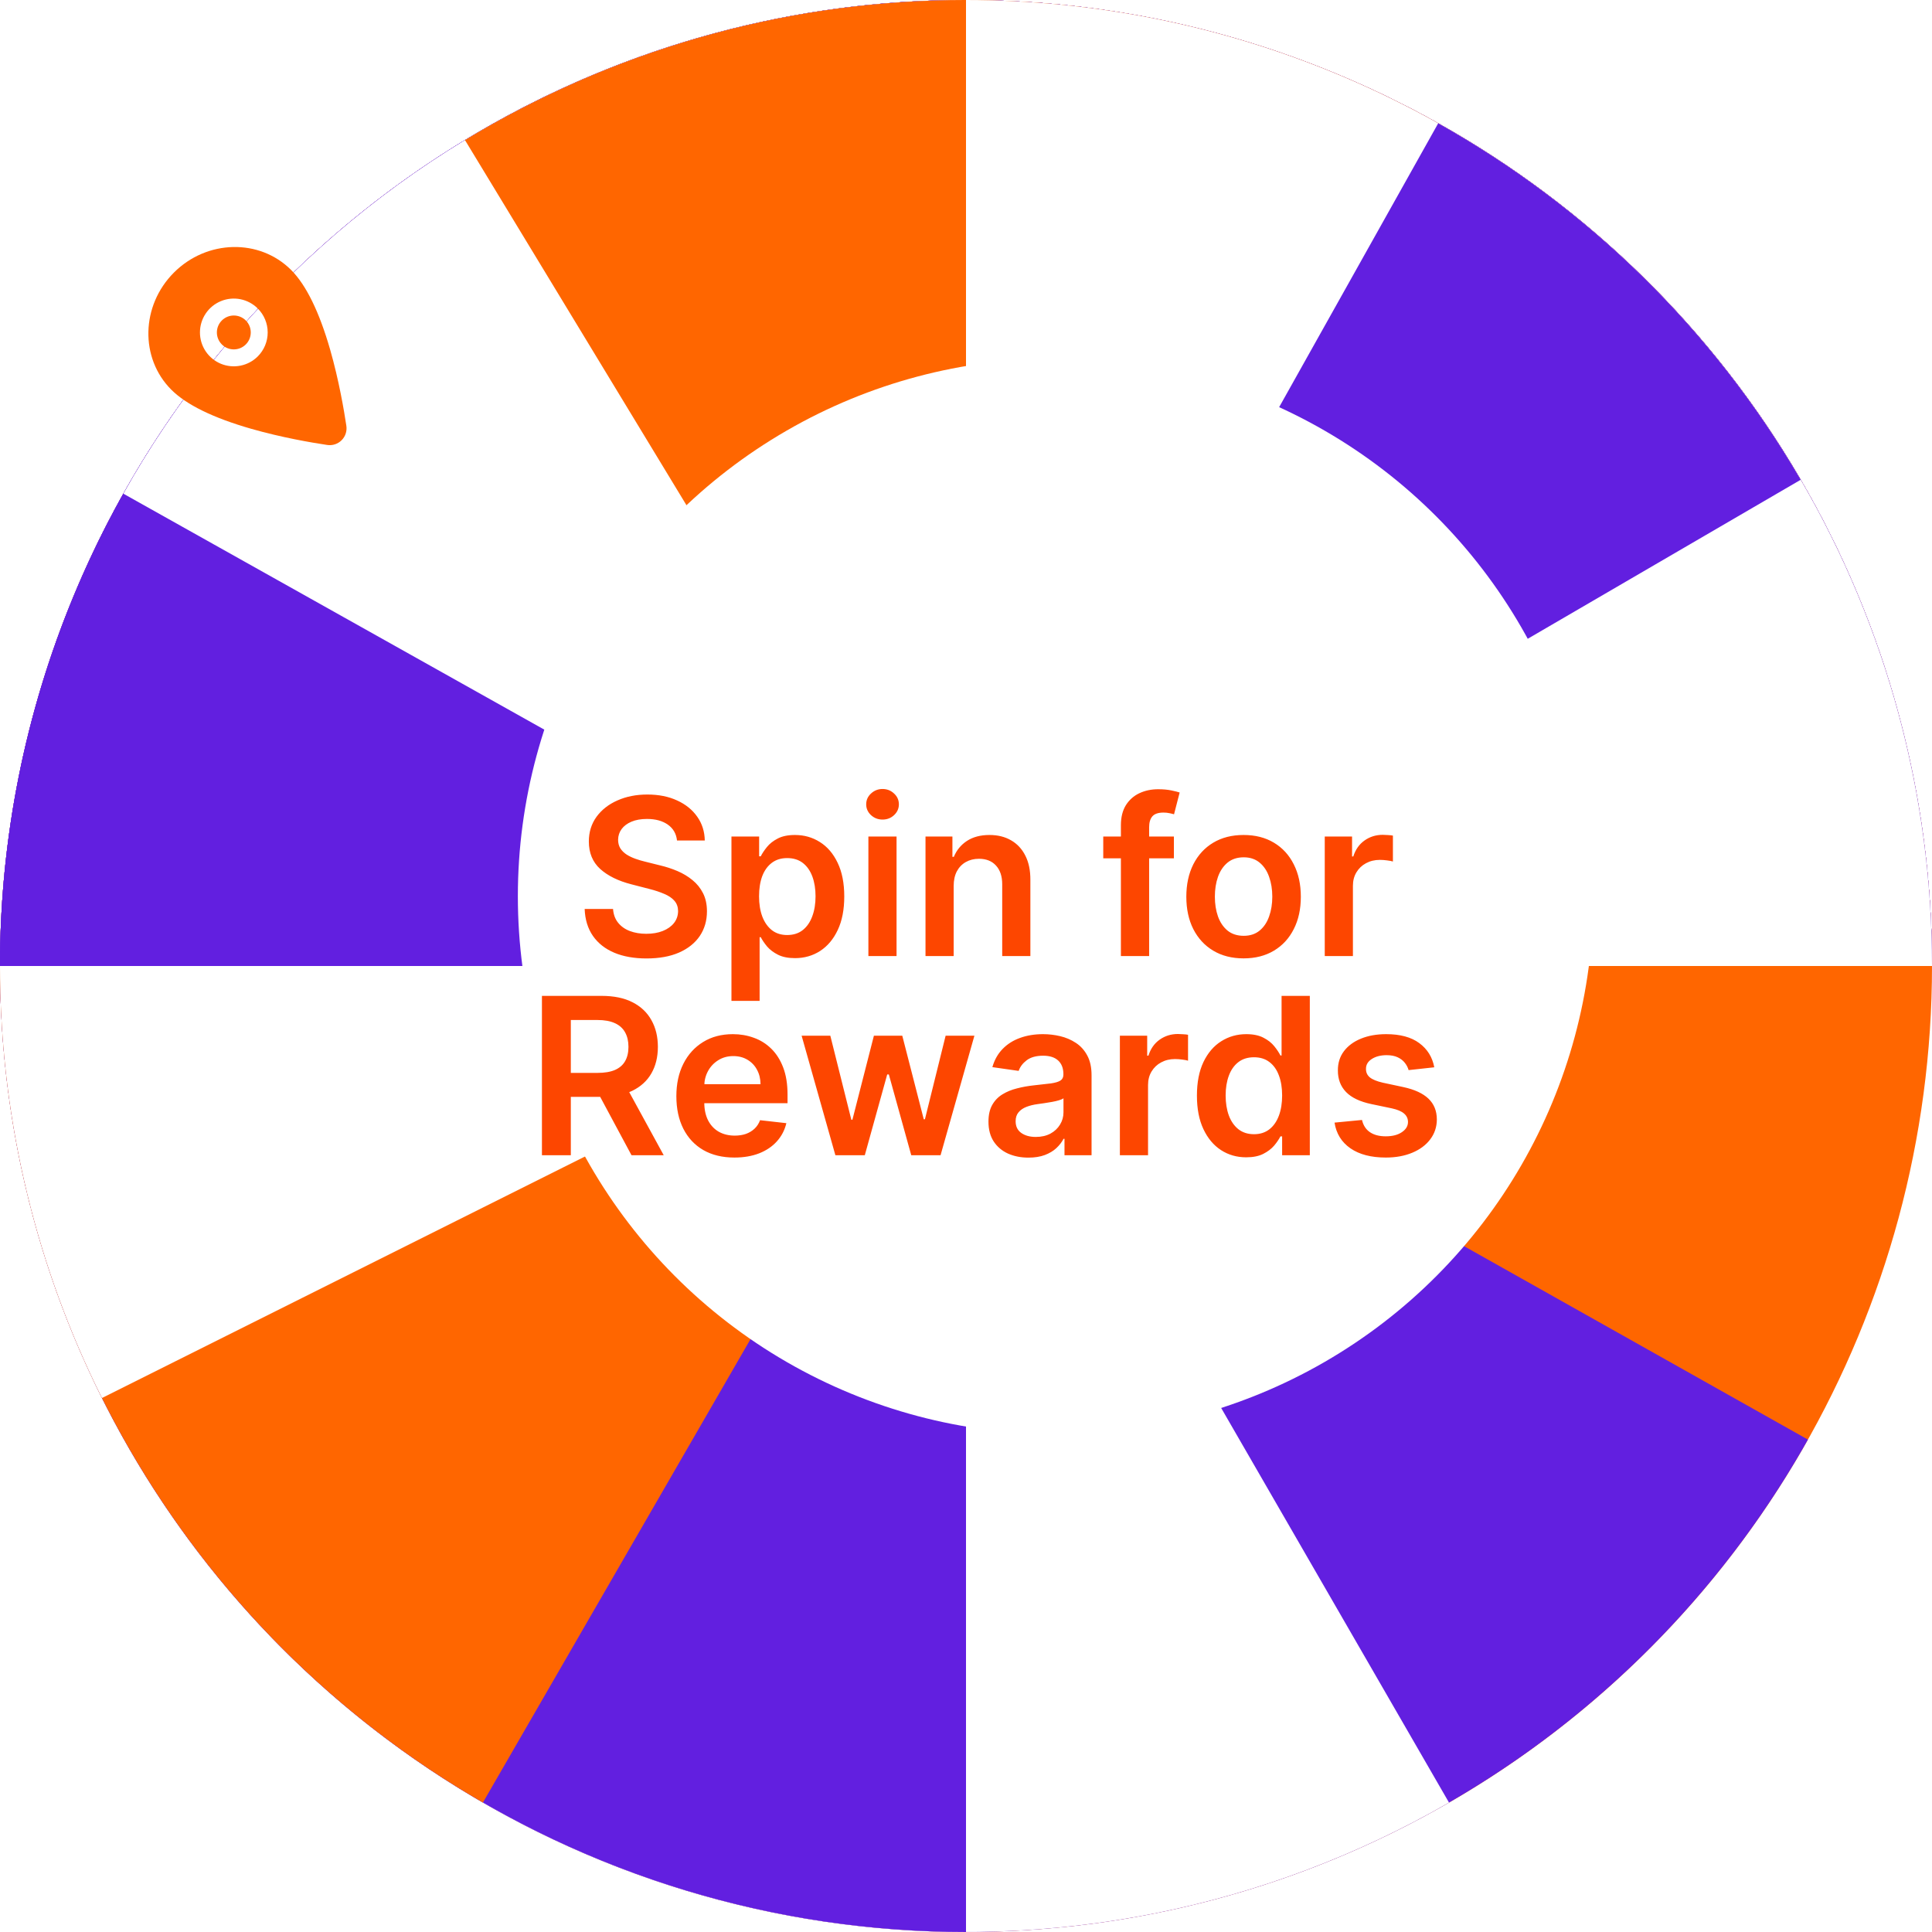 <svg width="97" height="97" viewBox="0 0 97 97" fill="none" xmlns="http://www.w3.org/2000/svg">
<circle cx="48.5" cy="48.5" r="48.5" fill="#FF6600"/>
<path d="M97 48.5C97 36.71 92.705 25.324 84.919 16.471C77.133 7.617 66.389 1.903 54.696 0.397C43.002 -1.109 31.161 1.696 21.386 8.287C11.61 14.879 4.571 24.805 1.583 36.21C-1.405 47.615 -0.135 59.718 5.153 70.255C10.441 80.793 19.387 89.043 30.317 93.463C41.247 97.883 53.413 98.17 64.54 94.271C75.666 90.372 84.991 82.553 90.771 72.278L48.5 48.5H97Z" fill="#621FE0"/>
<path d="M97 48.5C97 37.824 93.477 27.445 86.978 18.975C80.478 10.505 71.365 4.416 61.053 1.653C50.74 -1.111 39.804 -0.394 29.94 3.692C20.076 7.778 11.836 15.004 6.498 24.25C1.16 33.496 -0.979 44.245 0.415 54.831C1.808 65.416 6.656 75.245 14.205 82.795C21.755 90.344 31.584 95.192 42.169 96.585C52.755 97.979 63.504 95.841 72.75 90.502L48.5 48.5H97Z" fill="white"/>
<path d="M97 48.5C97 38.908 94.156 29.531 88.826 21.555C83.497 13.579 75.922 7.363 67.06 3.692C58.198 0.021 48.446 -0.939 39.038 0.932C29.63 2.803 20.988 7.422 14.205 14.205C7.422 20.988 2.803 29.63 0.932 39.038C-0.939 48.446 0.021 58.198 3.692 67.06C7.363 75.922 13.579 83.497 21.555 88.826C29.531 94.156 38.908 97 48.5 97V48.5H97Z" fill="#621FE0"/>
<path d="M97 48.5C97 39.987 94.759 31.623 90.502 24.25C86.246 16.878 80.124 10.755 72.751 6.498C65.378 2.241 57.015 0 48.502 2.50541e-08C39.988 -0 31.625 2.24 24.252 6.497C16.879 10.753 10.756 16.875 6.499 24.248C2.242 31.62 0.001 39.983 1.00216e-07 48.497C-0.001 57.01 2.24 65.374 6.496 72.747C10.752 80.12 16.874 86.243 24.246 90.5L48.5 48.5H97Z" fill="#FF6600"/>
<path d="M97 48.5C97 41.183 95.345 33.962 92.158 27.376C88.971 20.79 84.335 15.01 78.598 10.469C72.861 5.929 66.171 2.745 59.029 1.157C51.887 -0.432 44.478 -0.384 37.357 1.297C30.236 2.978 23.588 6.249 17.91 10.863C12.232 15.478 7.672 21.318 4.571 27.945C1.47 34.572 -0.091 41.814 0.004 49.13C0.099 56.446 1.848 63.646 5.12 70.19L48.5 48.5H97Z" fill="white"/>
<path d="M97 48.5C97 35.637 91.89 23.301 82.795 14.205C73.699 5.11 61.363 9.7113e-07 48.5 0C35.637 -9.71129e-07 23.301 5.11 14.205 14.205C5.11 23.301 1.94226e-06 35.637 0 48.5L48.5 48.5H97Z" fill="#621FE0"/>
<path d="M97 48.5C97 42.131 95.746 35.824 93.308 29.94C90.871 24.056 87.298 18.709 82.795 14.205C78.291 9.702 72.944 6.129 67.06 3.692C61.176 1.254 54.869 -2.78403e-07 48.5 0C42.131 2.78403e-07 35.824 1.254 29.94 3.692C24.056 6.129 18.709 9.702 14.205 14.205C9.702 18.709 6.129 24.056 3.692 29.94C1.254 35.824 -5.56805e-07 42.131 0 48.5L48.5 48.5H97Z" fill="#621FE0"/>
<path d="M97 48.5C97 42.131 95.746 35.824 93.308 29.94C90.871 24.056 87.298 18.709 82.795 14.205C78.291 9.702 72.944 6.129 67.06 3.692C61.176 1.254 54.869 -2.78403e-07 48.5 0C42.131 2.78403e-07 35.824 1.254 29.94 3.692C24.056 6.129 18.709 9.702 14.205 14.205C9.702 18.709 6.129 24.056 3.692 29.94C1.254 35.824 -5.56805e-07 42.131 0 48.5L48.5 48.5H97Z" fill="#621FE0"/>
<path d="M97 48.5C97 37.771 93.442 27.344 86.883 18.853C80.325 10.361 71.136 4.285 60.755 1.574C50.373 -1.137 39.386 -0.329 29.513 3.871C19.64 8.071 11.439 15.427 6.193 24.786L48.5 48.5H97Z" fill="white"/>
<path d="M97 48.5C97 39.897 94.712 31.45 90.37 24.023C86.029 16.596 79.79 10.458 72.293 6.237C64.797 2.017 56.313 -0.133 47.712 0.006C39.11 0.146 30.701 2.571 23.345 7.033L48.5 48.5H97Z" fill="#FF6600"/>
<path d="M97 48.5C97 42.131 95.746 35.824 93.308 29.94C90.871 24.056 87.298 18.709 82.795 14.205C78.291 9.702 72.944 6.129 67.06 3.692C61.176 1.254 54.869 -2.78403e-07 48.5 0L48.5 48.5H97Z" fill="white"/>
<path d="M97 48.5C97 39.881 94.703 31.417 90.346 23.98C85.988 16.544 79.727 10.403 72.208 6.19L48.5 48.5H97Z" fill="#621FE0"/>
<path d="M97 48.5C97 39.923 94.725 31.499 90.408 24.088L48.5 48.5H97Z" fill="white"/>
<g filter="url(#filter0_d_146_6350)">
<path d="M12.341 13.293C12.673 12.96 12.673 12.422 12.341 12.09C12.009 11.758 11.47 11.758 11.138 12.09C10.806 12.422 10.806 12.96 11.138 13.293C11.47 13.625 12.009 13.625 12.341 13.293Z" fill="#FF6600"/>
<path d="M8.733 9.684C7.075 11.342 7.016 13.981 8.601 15.566C9.356 16.321 10.704 16.981 12.607 17.527C14.136 17.966 15.656 18.225 16.427 18.34C16.558 18.36 16.692 18.349 16.817 18.308C16.944 18.267 17.058 18.196 17.152 18.102C17.245 18.009 17.316 17.894 17.357 17.768C17.398 17.642 17.409 17.508 17.389 17.377C17.274 16.607 17.015 15.087 16.577 13.558C16.03 11.656 15.37 10.308 14.615 9.553C13.029 7.968 10.39 8.027 8.733 9.684ZM12.942 13.894C12.704 14.132 12.401 14.294 12.071 14.359C11.741 14.425 11.399 14.391 11.088 14.263C10.778 14.134 10.512 13.916 10.325 13.636C10.138 13.356 10.039 13.028 10.039 12.691C10.039 12.355 10.138 12.026 10.325 11.746C10.512 11.466 10.778 11.248 11.088 11.12C11.399 10.991 11.741 10.957 12.071 11.023C12.401 11.089 12.704 11.251 12.942 11.489C13.261 11.808 13.44 12.24 13.44 12.691C13.44 13.142 13.261 13.575 12.942 13.894Z" fill="#FF6600"/>
</g>
<g filter="url(#filter1_d_146_6350)">
<circle cx="49" cy="49" r="27" fill="white"/>
</g>
<path d="M33.99 42.199C33.954 41.858 33.8 41.592 33.529 41.402C33.261 41.212 32.912 41.117 32.482 41.117C32.18 41.117 31.921 41.163 31.705 41.254C31.489 41.345 31.324 41.469 31.209 41.625C31.094 41.781 31.036 41.96 31.033 42.16C31.033 42.327 31.071 42.471 31.146 42.594C31.225 42.716 31.33 42.82 31.463 42.906C31.596 42.99 31.743 43.06 31.904 43.117C32.066 43.175 32.228 43.223 32.393 43.262L33.143 43.449C33.445 43.52 33.735 43.615 34.014 43.734C34.295 43.854 34.546 44.005 34.768 44.188C34.992 44.37 35.169 44.59 35.299 44.848C35.429 45.105 35.494 45.408 35.494 45.754C35.494 46.223 35.374 46.635 35.135 46.992C34.895 47.346 34.549 47.624 34.096 47.824C33.645 48.022 33.1 48.121 32.459 48.121C31.837 48.121 31.296 48.025 30.838 47.832C30.382 47.639 30.025 47.358 29.768 46.988C29.512 46.618 29.374 46.168 29.354 45.637H30.779C30.8 45.915 30.886 46.147 31.037 46.332C31.188 46.517 31.385 46.655 31.627 46.746C31.872 46.837 32.145 46.883 32.447 46.883C32.762 46.883 33.038 46.836 33.275 46.742C33.515 46.646 33.703 46.513 33.838 46.344C33.973 46.172 34.042 45.971 34.045 45.742C34.042 45.534 33.981 45.362 33.861 45.227C33.742 45.089 33.574 44.974 33.357 44.883C33.144 44.789 32.894 44.706 32.607 44.633L31.697 44.398C31.038 44.229 30.518 43.973 30.135 43.629C29.755 43.283 29.564 42.823 29.564 42.25C29.564 41.779 29.692 41.366 29.947 41.012C30.205 40.658 30.555 40.383 30.998 40.188C31.441 39.99 31.942 39.891 32.502 39.891C33.07 39.891 33.567 39.99 33.994 40.188C34.424 40.383 34.761 40.655 35.006 41.004C35.251 41.35 35.377 41.749 35.385 42.199H33.99ZM36.724 50.25V42H38.114V42.992H38.196C38.269 42.846 38.372 42.691 38.505 42.527C38.638 42.361 38.817 42.219 39.044 42.102C39.27 41.982 39.56 41.922 39.911 41.922C40.375 41.922 40.793 42.04 41.165 42.277C41.54 42.512 41.837 42.859 42.056 43.32C42.277 43.779 42.388 44.341 42.388 45.008C42.388 45.667 42.28 46.227 42.063 46.688C41.847 47.148 41.553 47.5 41.181 47.742C40.808 47.984 40.386 48.105 39.915 48.105C39.571 48.105 39.286 48.048 39.06 47.934C38.833 47.819 38.651 47.681 38.513 47.52C38.377 47.355 38.272 47.2 38.196 47.055H38.138V50.25H36.724ZM38.11 45C38.11 45.388 38.165 45.728 38.274 46.02C38.386 46.311 38.547 46.539 38.755 46.703C38.966 46.865 39.221 46.945 39.52 46.945C39.833 46.945 40.095 46.862 40.306 46.695C40.517 46.526 40.675 46.296 40.782 46.004C40.892 45.71 40.946 45.375 40.946 45C40.946 44.628 40.893 44.297 40.786 44.008C40.679 43.719 40.52 43.492 40.31 43.328C40.099 43.164 39.836 43.082 39.52 43.082C39.218 43.082 38.962 43.161 38.751 43.32C38.54 43.479 38.38 43.702 38.27 43.988C38.164 44.275 38.11 44.612 38.11 45ZM43.599 48V42H45.013V48H43.599ZM44.31 41.148C44.086 41.148 43.893 41.074 43.731 40.926C43.57 40.775 43.489 40.594 43.489 40.383C43.489 40.169 43.57 39.988 43.731 39.84C43.893 39.689 44.086 39.613 44.31 39.613C44.536 39.613 44.729 39.689 44.888 39.84C45.049 39.988 45.13 40.169 45.13 40.383C45.13 40.594 45.049 40.775 44.888 40.926C44.729 41.074 44.536 41.148 44.31 41.148ZM47.881 44.484V48H46.467V42H47.818V43.02H47.889C48.027 42.684 48.247 42.417 48.549 42.219C48.853 42.021 49.23 41.922 49.678 41.922C50.092 41.922 50.453 42.01 50.76 42.188C51.07 42.365 51.309 42.621 51.478 42.957C51.65 43.293 51.735 43.7 51.732 44.18V48H50.318V44.398C50.318 43.997 50.214 43.684 50.006 43.457C49.8 43.23 49.515 43.117 49.15 43.117C48.903 43.117 48.683 43.172 48.49 43.281C48.3 43.388 48.15 43.543 48.041 43.746C47.934 43.949 47.881 44.195 47.881 44.484ZM58.938 42V43.094H55.391V42H58.938ZM56.277 48V41.434C56.277 41.03 56.361 40.694 56.527 40.426C56.697 40.158 56.923 39.957 57.207 39.824C57.491 39.691 57.806 39.625 58.152 39.625C58.397 39.625 58.615 39.645 58.805 39.684C58.995 39.723 59.135 39.758 59.227 39.789L58.945 40.883C58.885 40.865 58.81 40.846 58.719 40.828C58.628 40.807 58.526 40.797 58.414 40.797C58.151 40.797 57.965 40.861 57.855 40.988C57.749 41.113 57.695 41.293 57.695 41.527V48H56.277ZM62.437 48.117C61.851 48.117 61.343 47.988 60.913 47.73C60.483 47.473 60.15 47.112 59.913 46.648C59.679 46.185 59.562 45.643 59.562 45.023C59.562 44.404 59.679 43.861 59.913 43.395C60.15 42.928 60.483 42.566 60.913 42.309C61.343 42.051 61.851 41.922 62.437 41.922C63.023 41.922 63.53 42.051 63.96 42.309C64.39 42.566 64.722 42.928 64.956 43.395C65.193 43.861 65.311 44.404 65.311 45.023C65.311 45.643 65.193 46.185 64.956 46.648C64.722 47.112 64.39 47.473 63.96 47.73C63.53 47.988 63.023 48.117 62.437 48.117ZM62.444 46.984C62.762 46.984 63.028 46.897 63.241 46.723C63.455 46.546 63.614 46.309 63.718 46.012C63.825 45.715 63.878 45.384 63.878 45.02C63.878 44.652 63.825 44.32 63.718 44.023C63.614 43.724 63.455 43.486 63.241 43.309C63.028 43.132 62.762 43.043 62.444 43.043C62.119 43.043 61.848 43.132 61.632 43.309C61.418 43.486 61.258 43.724 61.151 44.023C61.047 44.32 60.995 44.652 60.995 45.02C60.995 45.384 61.047 45.715 61.151 46.012C61.258 46.309 61.418 46.546 61.632 46.723C61.848 46.897 62.119 46.984 62.444 46.984ZM66.512 48V42H67.883V43H67.945C68.055 42.654 68.242 42.387 68.508 42.199C68.776 42.009 69.082 41.914 69.426 41.914C69.504 41.914 69.591 41.918 69.688 41.926C69.787 41.931 69.868 41.94 69.934 41.953V43.254C69.874 43.233 69.779 43.215 69.648 43.199C69.521 43.181 69.397 43.172 69.277 43.172C69.019 43.172 68.788 43.228 68.582 43.34C68.379 43.449 68.219 43.602 68.102 43.797C67.984 43.992 67.926 44.217 67.926 44.473V48H66.512ZM27.209 58V50H30.209C30.824 50 31.34 50.107 31.756 50.32C32.176 50.534 32.492 50.833 32.706 51.219C32.922 51.602 33.03 52.048 33.03 52.559C33.03 53.072 32.92 53.517 32.702 53.895C32.486 54.27 32.166 54.56 31.745 54.766C31.323 54.969 30.805 55.07 30.19 55.07H28.053V53.867H29.995C30.354 53.867 30.648 53.818 30.877 53.719C31.107 53.617 31.276 53.47 31.385 53.277C31.497 53.082 31.553 52.842 31.553 52.559C31.553 52.275 31.497 52.033 31.385 51.832C31.273 51.629 31.103 51.475 30.873 51.371C30.644 51.264 30.349 51.211 29.987 51.211H28.659V58H27.209ZM31.342 54.375L33.323 58H31.706L29.76 54.375H31.342ZM36.872 58.117C36.27 58.117 35.751 57.992 35.313 57.742C34.878 57.49 34.544 57.133 34.309 56.672C34.075 56.208 33.958 55.663 33.958 55.035C33.958 54.418 34.075 53.876 34.309 53.41C34.546 52.941 34.877 52.577 35.301 52.316C35.726 52.053 36.224 51.922 36.797 51.922C37.167 51.922 37.516 51.982 37.844 52.102C38.175 52.219 38.467 52.401 38.719 52.648C38.974 52.896 39.175 53.211 39.321 53.594C39.467 53.974 39.54 54.427 39.54 54.953V55.387H34.622V54.434H38.184C38.181 54.163 38.123 53.922 38.008 53.711C37.894 53.497 37.734 53.329 37.528 53.207C37.325 53.085 37.088 53.023 36.817 53.023C36.528 53.023 36.274 53.094 36.055 53.234C35.836 53.372 35.666 53.555 35.544 53.781C35.424 54.005 35.362 54.251 35.36 54.52V55.352C35.36 55.7 35.424 56 35.551 56.25C35.679 56.497 35.857 56.688 36.086 56.82C36.316 56.95 36.584 57.016 36.891 57.016C37.097 57.016 37.283 56.987 37.45 56.93C37.616 56.87 37.761 56.783 37.883 56.668C38.006 56.553 38.098 56.411 38.161 56.242L39.481 56.391C39.398 56.74 39.239 57.044 39.004 57.305C38.773 57.562 38.476 57.763 38.114 57.906C37.752 58.047 37.338 58.117 36.872 58.117ZM41.942 58L40.247 52H41.688L42.743 56.219H42.797L43.876 52H45.301L46.379 56.195H46.438L47.477 52H48.922L47.223 58H45.751L44.626 53.945H44.544L43.419 58H41.942ZM51.636 58.121C51.256 58.121 50.914 58.053 50.609 57.918C50.307 57.78 50.067 57.577 49.89 57.309C49.716 57.04 49.628 56.71 49.628 56.316C49.628 55.978 49.691 55.698 49.816 55.477C49.941 55.255 50.111 55.078 50.328 54.945C50.544 54.812 50.787 54.712 51.058 54.645C51.331 54.574 51.614 54.523 51.906 54.492C52.257 54.456 52.542 54.423 52.761 54.395C52.98 54.363 53.139 54.316 53.238 54.254C53.339 54.189 53.39 54.089 53.39 53.953V53.93C53.39 53.635 53.303 53.408 53.128 53.246C52.954 53.085 52.703 53.004 52.374 53.004C52.028 53.004 51.753 53.079 51.55 53.23C51.35 53.382 51.214 53.56 51.144 53.766L49.824 53.578C49.928 53.214 50.1 52.909 50.339 52.664C50.579 52.417 50.872 52.232 51.218 52.109C51.565 51.984 51.947 51.922 52.367 51.922C52.656 51.922 52.944 51.956 53.23 52.023C53.516 52.091 53.778 52.203 54.015 52.359C54.252 52.513 54.442 52.723 54.585 52.988C54.731 53.254 54.804 53.586 54.804 53.984V58H53.445V57.176H53.398C53.312 57.342 53.191 57.499 53.035 57.645C52.881 57.788 52.687 57.904 52.453 57.992C52.221 58.078 51.949 58.121 51.636 58.121ZM52.003 57.082C52.287 57.082 52.533 57.026 52.742 56.914C52.95 56.8 53.11 56.648 53.222 56.461C53.337 56.273 53.394 56.069 53.394 55.848V55.141C53.35 55.177 53.274 55.211 53.167 55.242C53.063 55.273 52.946 55.301 52.816 55.324C52.686 55.348 52.557 55.368 52.429 55.387C52.302 55.405 52.191 55.421 52.097 55.434C51.886 55.462 51.697 55.509 51.531 55.574C51.364 55.639 51.233 55.73 51.136 55.848C51.04 55.962 50.992 56.111 50.992 56.293C50.992 56.553 51.087 56.75 51.277 56.883C51.467 57.016 51.709 57.082 52.003 57.082ZM56.226 58V52H57.597V53H57.66C57.769 52.654 57.956 52.387 58.222 52.199C58.49 52.009 58.796 51.914 59.14 51.914C59.218 51.914 59.306 51.918 59.402 51.926C59.501 51.931 59.583 51.94 59.648 51.953V53.254C59.588 53.233 59.493 53.215 59.363 53.199C59.235 53.181 59.111 53.172 58.992 53.172C58.734 53.172 58.502 53.228 58.296 53.34C58.093 53.449 57.933 53.602 57.816 53.797C57.699 53.992 57.64 54.217 57.64 54.473V58H56.226ZM62.567 58.105C62.096 58.105 61.674 57.984 61.301 57.742C60.929 57.5 60.635 57.148 60.419 56.688C60.202 56.227 60.094 55.667 60.094 55.008C60.094 54.341 60.204 53.779 60.422 53.32C60.644 52.859 60.942 52.512 61.317 52.277C61.692 52.04 62.11 51.922 62.571 51.922C62.922 51.922 63.211 51.982 63.438 52.102C63.665 52.219 63.844 52.361 63.977 52.527C64.11 52.691 64.213 52.846 64.286 52.992H64.344V50H65.762V58H64.372V57.055H64.286C64.213 57.2 64.107 57.355 63.969 57.52C63.831 57.681 63.649 57.819 63.422 57.934C63.196 58.048 62.911 58.105 62.567 58.105ZM62.961 56.945C63.261 56.945 63.516 56.865 63.727 56.703C63.938 56.539 64.098 56.311 64.207 56.02C64.317 55.728 64.372 55.388 64.372 55C64.372 54.612 64.317 54.275 64.207 53.988C64.101 53.702 63.942 53.479 63.731 53.32C63.523 53.161 63.266 53.082 62.961 53.082C62.646 53.082 62.383 53.164 62.172 53.328C61.961 53.492 61.803 53.719 61.696 54.008C61.589 54.297 61.536 54.628 61.536 55C61.536 55.375 61.589 55.71 61.696 56.004C61.805 56.296 61.965 56.526 62.176 56.695C62.39 56.862 62.651 56.945 62.961 56.945ZM72.011 53.586L70.722 53.727C70.686 53.596 70.622 53.474 70.531 53.359C70.442 53.245 70.322 53.152 70.171 53.082C70.02 53.012 69.835 52.977 69.617 52.977C69.322 52.977 69.075 53.04 68.874 53.168C68.677 53.296 68.579 53.461 68.582 53.664C68.579 53.839 68.643 53.98 68.773 54.09C68.906 54.199 69.124 54.289 69.429 54.359L70.453 54.578C71.02 54.7 71.442 54.895 71.718 55.16C71.997 55.426 72.138 55.773 72.14 56.203C72.138 56.581 72.027 56.914 71.808 57.203C71.592 57.49 71.291 57.714 70.906 57.875C70.52 58.036 70.078 58.117 69.578 58.117C68.843 58.117 68.252 57.964 67.804 57.656C67.356 57.346 67.089 56.915 67.003 56.363L68.382 56.23C68.445 56.501 68.578 56.706 68.781 56.844C68.984 56.982 69.248 57.051 69.574 57.051C69.91 57.051 70.179 56.982 70.382 56.844C70.588 56.706 70.691 56.535 70.691 56.332C70.691 56.16 70.624 56.018 70.492 55.906C70.362 55.794 70.158 55.708 69.882 55.648L68.859 55.434C68.283 55.314 67.858 55.112 67.582 54.828C67.305 54.542 67.169 54.18 67.171 53.742C67.169 53.372 67.269 53.052 67.472 52.781C67.678 52.508 67.963 52.297 68.328 52.148C68.695 51.997 69.118 51.922 69.597 51.922C70.3 51.922 70.854 52.072 71.257 52.371C71.664 52.671 71.915 53.075 72.011 53.586Z" fill="#FD4600"/>
<defs>
<filter id="filter0_d_146_6350" x="3.45" y="8.401" width="17.949" height="17.948" filterUnits="userSpaceOnUse" color-interpolation-filters="sRGB">
<feFlood flood-opacity="0" result="BackgroundImageFix"/>
<feColorMatrix in="SourceAlpha" type="matrix" values="0 0 0 0 0 0 0 0 0 0 0 0 0 0 0 0 0 0 127 0" result="hardAlpha"/>
<feOffset dy="4"/>
<feGaussianBlur stdDeviation="2"/>
<feComposite in2="hardAlpha" operator="out"/>
<feColorMatrix type="matrix" values="0 0 0 0 0 0 0 0 0 0 0 0 0 0 0 0 0 0 0.19 0"/>
<feBlend mode="normal" in2="BackgroundImageFix" result="effect1_dropShadow_146_6350"/>
<feBlend mode="normal" in="SourceGraphic" in2="effect1_dropShadow_146_6350" result="shape"/>
</filter>
<filter id="filter1_d_146_6350" x="22" y="14" width="62" height="62" filterUnits="userSpaceOnUse" color-interpolation-filters="sRGB">
<feFlood flood-opacity="0" result="BackgroundImageFix"/>
<feColorMatrix in="SourceAlpha" type="matrix" values="0 0 0 0 0 0 0 0 0 0 0 0 0 0 0 0 0 0 127 0" result="hardAlpha"/>
<feOffset dx="4" dy="-4"/>
<feGaussianBlur stdDeviation="2"/>
<feComposite in2="hardAlpha" operator="out"/>
<feColorMatrix type="matrix" values="0 0 0 0 0 0 0 0 0 0 0 0 0 0 0 0 0 0 0.25 0"/>
<feBlend mode="normal" in2="BackgroundImageFix" result="effect1_dropShadow_146_6350"/>
<feBlend mode="normal" in="SourceGraphic" in2="effect1_dropShadow_146_6350" result="shape"/>
</filter>
</defs>
</svg>
